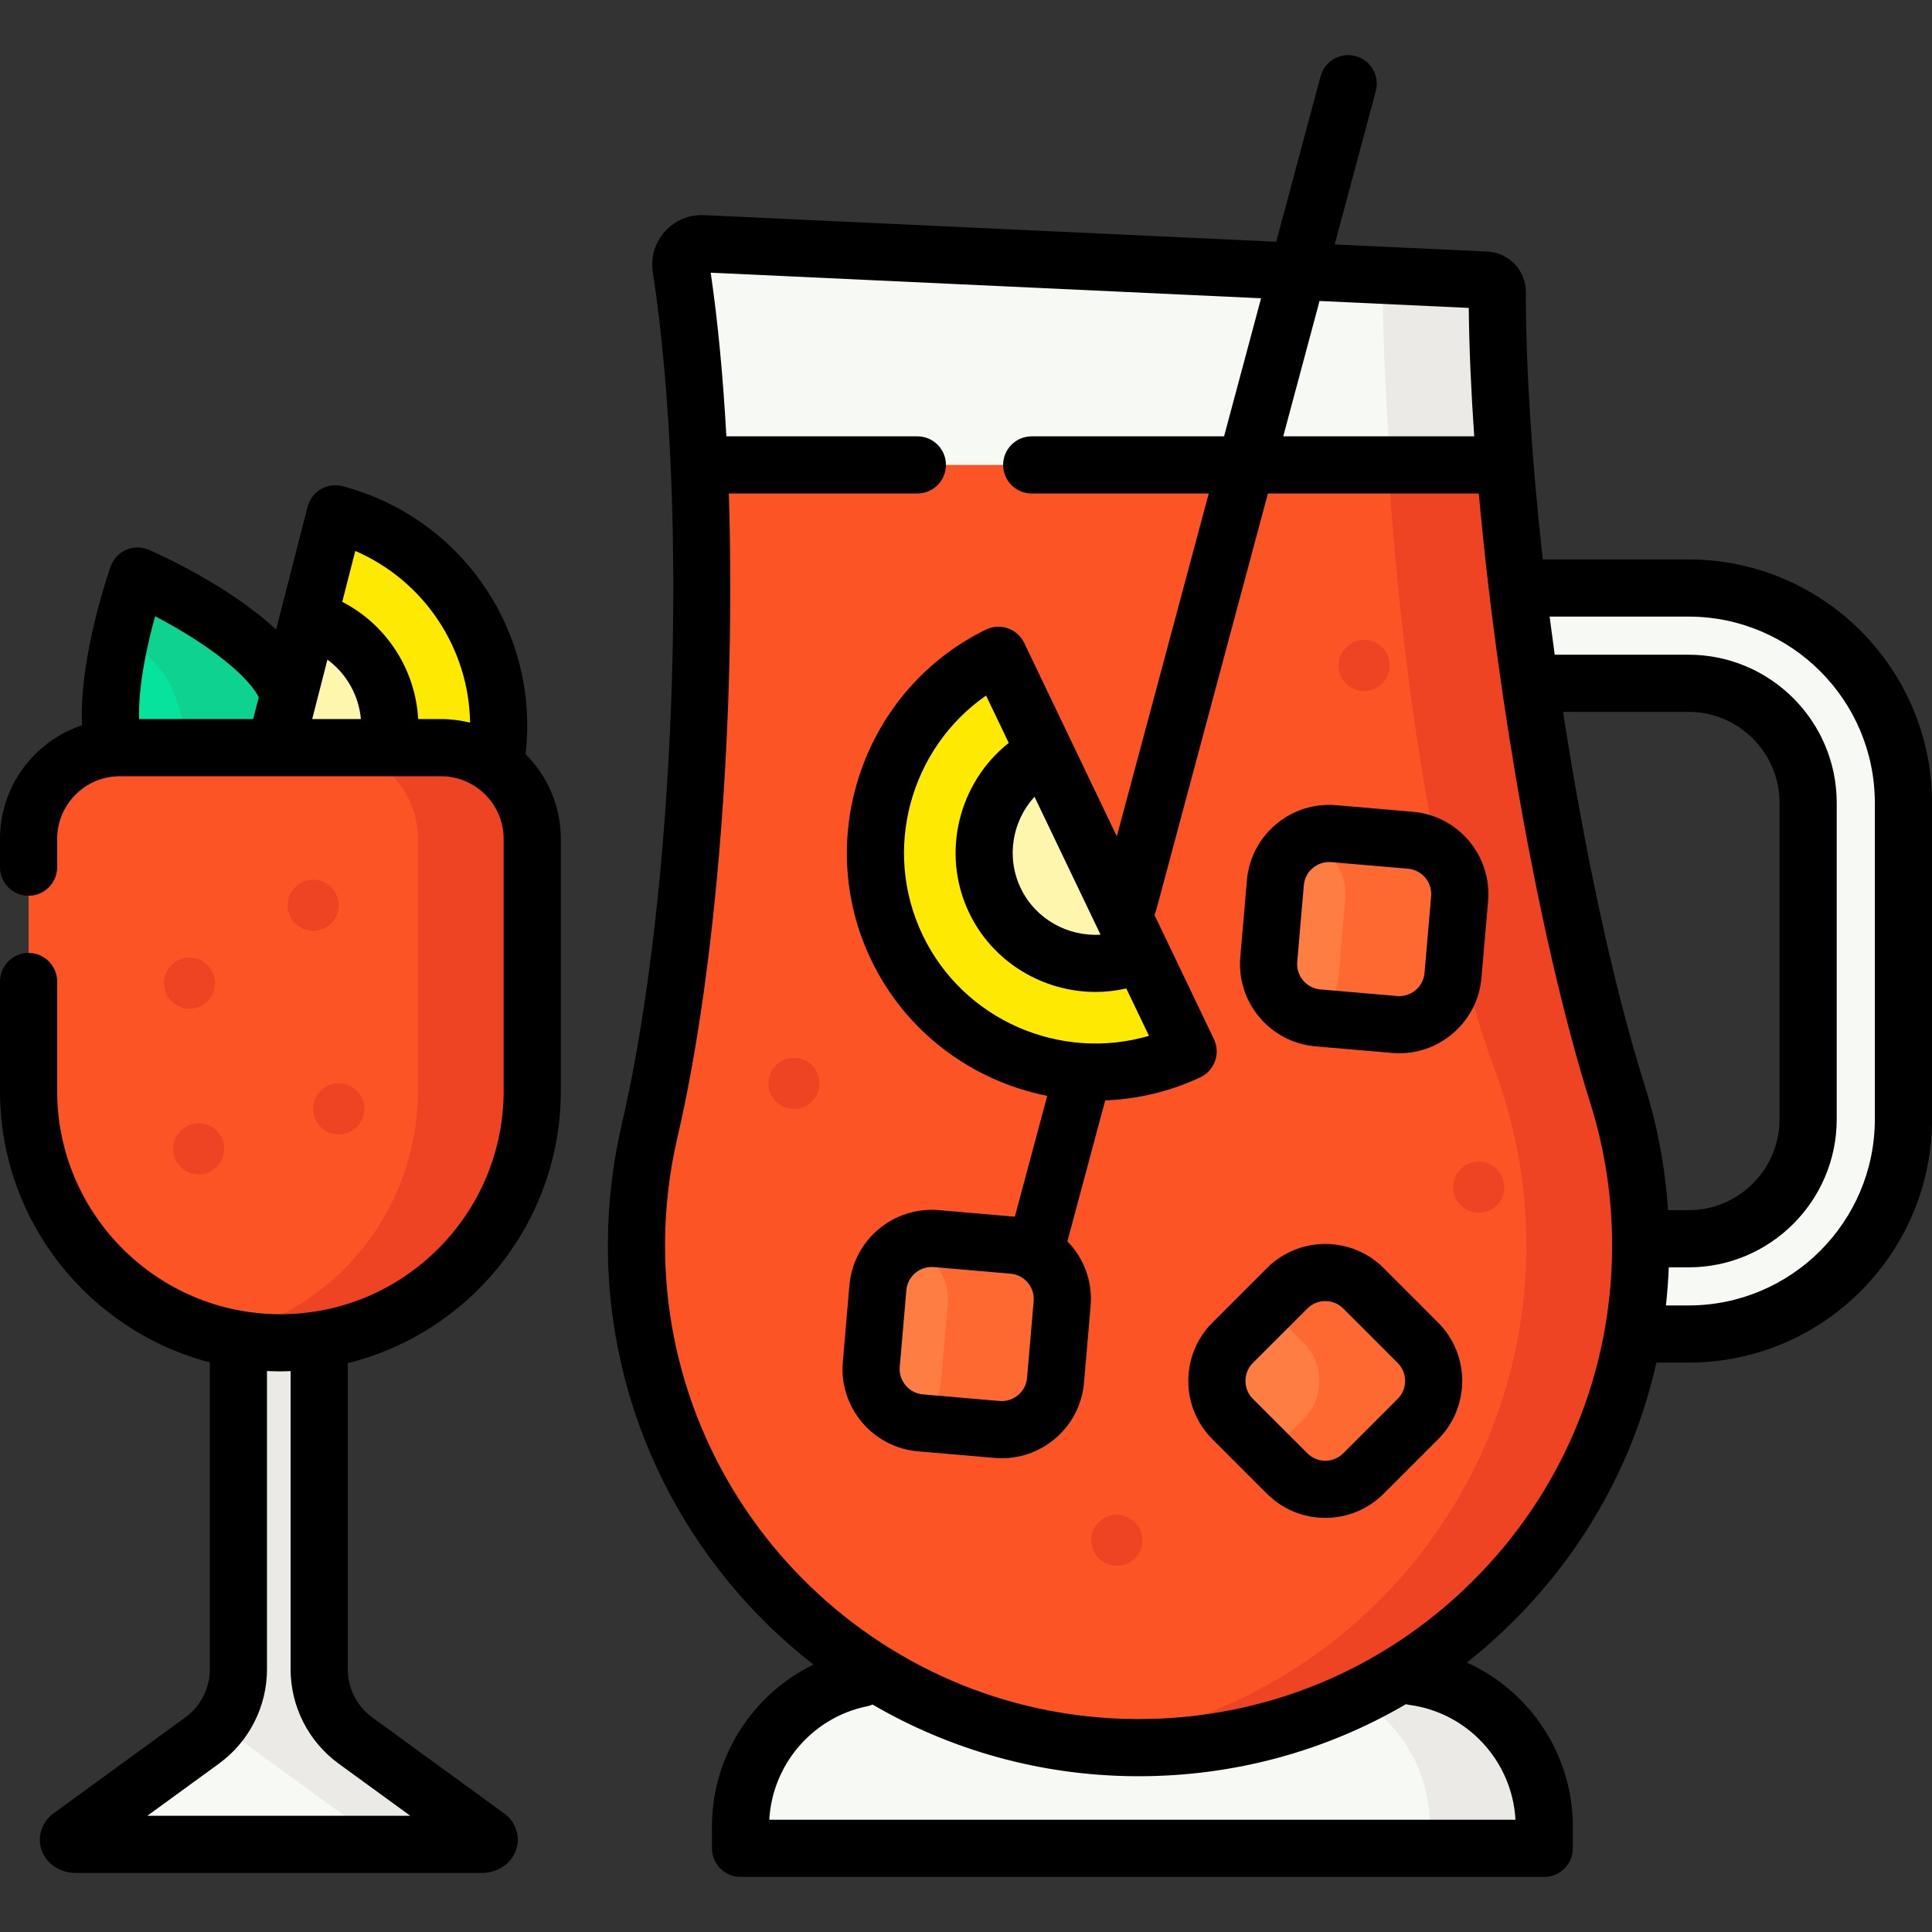 <svg id="Capa_1" enable-background="new 0 0 506.919 506.919" height="512" viewBox="0 0 506.919 506.919" width="512" xmlns="http://www.w3.org/2000/svg"><rect x="0" y="0" width="506.919" height="506.919" fill="#333333" stroke="none"/><g><g><g><path d="m75.296 180.98c6.799 15.689 2.409 32.697-9.804 37.99s-27.625-3.135-34.424-18.824 5.032-49 5.032-49 32.397 14.145 39.196 29.834z" fill="#05e39c"/></g></g><g><g><path d="m75.296 180.98c-6.799-15.689-39.195-29.834-39.195-29.834s-2.276 6.409-4.257 14.927c5.916 4.468 11.151 9.598 13.452 14.907 5.439 12.55 3.712 25.939-3.447 33.505 7.226 5.76 16.052 7.774 23.643 4.484 12.213-5.292 16.603-22.301 9.804-37.989z" fill="#0ed290"/></g></g><g><g><path d="m59.358 246.463c30.681 7.589 61.801-10.959 69.663-41.634 7.862-30.676-10.501-61.905-41.05-70.009z" fill="#fee903"/></g></g><g><g><path d="m66.44 218.832c15.42 3.68 30.999-5.669 34.95-21.085s-5.211-31.105-20.5-35.297z" fill="#fee903"/></g></g><g><path d="m101.97 194.908c2.222-14.46-6.729-28.523-21.08-32.458l-8.318 32.458z" fill="#fef6ad"/></g><g><g><path d="m405.178 484.96h-210.877v-5.755c0-21.898 17.752-39.651 39.651-39.651h131.576c21.898 0 39.651 17.752 39.651 39.651v5.755z" fill="#f7f9f5"/></g></g><g><g><path d="m365.527 439.554h-30c21.898 0 39.651 17.752 39.651 39.65v5.755h30v-5.755c0-21.898-17.752-39.65-39.651-39.65z" fill="#eceae6"/></g></g><g><g><path d="m443.048 154.284h-110.111v195.741h110.111c31.133 0 56.371-25.238 56.371-56.371v-83c0-31.132-25.238-56.37-56.371-56.37zm31.37 139.37c0 17.298-14.072 31.371-31.37 31.371h-85.111v-145.741h85.111c17.298 0 31.37 14.073 31.37 31.371z" fill="#f7f9f5"/></g></g><g><g><path d="m392.852 76.614c0-1.67-1.312-3.044-2.98-3.122l-205.505-9.551c-3.458-.161-6.196 2.885-5.67 6.306 9.644 62.741 6.129 164.743-8.271 226.567-2.193 9.417-3.376 19.221-3.428 29.294-.374 72.363 58.446 131.934 130.807 132.436 73.189.508 132.679-58.669 132.679-131.741 0-13.792-2.12-27.089-6.053-39.582-17.779-56.487-31.579-151.388-31.579-210.607z" fill="#f7f9f5"/></g></g><g><g><path d="m424.431 287.221c-17.779-56.488-31.579-151.388-31.579-210.608 0-1.669-1.312-3.044-2.98-3.122l-29.894-1.389v1.405c1.616.131 2.874 1.473 2.874 3.106 0 59.219 13.8 154.12 31.579 210.608 3.932 12.493 6.053 25.789 6.053 39.582 0 67.678-51.034 123.428-116.716 130.888 4.613.527 9.295.82 14.037.853 73.189.508 132.679-58.669 132.679-131.741 0-13.792-2.121-27.088-6.053-39.582z" fill="#eceae6"/></g></g><g><g><path d="m394.246 121.986h-210.429c2.879 58.07-1.907 125.821-13.351 174.658-2.21 9.432-3.407 19.254-3.468 29.346-.438 72.408 58.399 132.052 130.807 132.554 73.189.508 132.679-58.669 132.679-131.74 0-15.95-2.836-31.238-8.03-45.386-15.729-42.844-24.917-105.944-28.208-159.432z" fill="#fd5426"/></g></g><g><g><path d="m422.454 281.417c-15.729-42.842-24.916-105.942-28.208-159.431h-30c3.292 53.489 12.479 116.589 28.208 159.431 5.194 14.149 8.03 29.436 8.03 45.386 0 67.678-51.034 123.428-116.716 130.888 4.613.527 9.295.82 14.037.853 73.189.508 132.679-58.669 132.679-131.741 0-15.95-2.836-31.237-8.03-45.386z" fill="#ef4424"/></g></g><g><g><path d="m127.871 481.873-34.631-25.212c-5.963-4.341-9.49-11.272-9.49-18.648v-204.241h-21.198v204.241c0 7.376-3.527 14.307-9.49 18.648l-34.631 25.212c-1.098.8-.21 2.054 1.454 2.054h106.532c1.664 0 2.552-1.254 1.454-2.054z" fill="#f7f9f5"/></g></g><g><g><path d="m127.871 481.873-34.631-25.213c-5.963-4.341-9.49-11.272-9.49-18.648v-204.24h-21.198v204.241c0 4.926-1.58 9.648-4.401 13.538 1.403 1.935 3.108 3.668 5.089 5.11l34.631 25.212c1.099.8.21 2.054-1.454 2.054h30c1.664 0 2.552-1.254 1.454-2.054z" fill="#eceae6"/></g></g><g><g><path d="m73.574 352.322c-36.492 0-66.074-29.582-66.074-66.074v-66.126c0-13.228 10.723-23.951 23.951-23.951h84.247c13.228 0 23.951 10.723 23.951 23.951v66.126c-.001 36.491-29.583 66.074-66.075 66.074z" fill="#fd5426"/></g></g><g><g><path d="m115.698 196.171h-30c13.228 0 23.951 10.723 23.951 23.951v66.126c0 31.33-21.812 57.547-51.074 64.343 4.821 1.12 9.838 1.731 15 1.731 36.492 0 66.074-29.583 66.074-66.074v-66.126c-.001-13.228-10.724-23.951-23.951-23.951z" fill="#ef4424"/></g></g><g><g><path d="m372.026 372.335-14.283 14.283c-5.53 5.53-14.496 5.53-20.026 0l-14.283-14.283c-5.53-5.53-5.53-14.496 0-20.026l14.283-14.283c5.53-5.53 14.496-5.53 20.026 0l14.283 14.283c5.53 5.53 5.53 14.496 0 20.026z" fill="#fe7d43"/></g></g><g><g><path d="m372.026 352.309-14.283-14.283c-5.53-5.53-14.496-5.53-20.026 0l-4.987 4.987 9.296 9.296c5.53 5.53 5.53 14.496 0 20.026l-9.296 9.296 4.987 4.987c5.53 5.53 14.496 5.53 20.026 0l14.283-14.283c5.53-5.53 5.53-14.496 0-20.026z" fill="#fd6930"/></g></g><g><g><path d="m382.974 235.79-1.733 20.125c-.671 7.792-7.531 13.564-15.323 12.894l-20.125-1.733c-7.792-.671-13.564-7.531-12.893-15.323l1.733-20.125c.671-7.792 7.531-13.564 15.323-12.894l20.125 1.733c7.791.671 13.564 7.531 12.893 15.323z" fill="#fe7d43"/></g></g><g><g><path d="m370.081 220.467-20.125-1.733c-3.06-.263-5.969.478-8.423 1.934 7.043 1.342 12.07 7.823 11.441 15.122l-1.733 20.125c-.407 4.732-3.105 8.708-6.9 10.96.475.091.959.159 1.452.201l20.125 1.733c7.792.671 14.652-5.102 15.323-12.893l1.733-20.125c.671-7.793-5.102-14.653-12.893-15.324z" fill="#fd6930"/></g></g><g><g><path d="m261.976 171.929c-28.391 13.887-40.334 48.09-26.659 76.653s47.806 40.707 76.427 27.3z" fill="#fee903"/></g></g><g><g><path d="m274.293 197.656c-14.183 7.083-20.121 24.254-13.249 38.608s23.971 20.496 38.382 13.89z" fill="#fee903"/></g></g><g><path d="m274.293 197.656c-14.183 7.083-20.121 24.254-13.249 38.608s23.971 20.496 38.382 13.89z" fill="#fef6ad"/></g><g><g><path d="m278.682 342.044-1.733 20.125c-.671 7.792-7.531 13.564-15.323 12.894l-20.125-1.733c-7.792-.671-13.564-7.531-12.894-15.323l1.733-20.125c.671-7.792 7.531-13.564 15.323-12.894l20.125 1.733c7.792.671 13.565 7.531 12.894 15.323z" fill="#fe7d43"/></g></g><g><g><path d="m265.788 326.721-20.125-1.733c-3.06-.263-5.969.478-8.423 1.934 7.043 1.342 12.07 7.823 11.441 15.122l-1.733 20.125c-.407 4.732-3.105 8.708-6.9 10.959.475.091.96.159 1.452.201l20.125 1.733c7.792.67 14.652-5.102 15.323-12.894l1.733-20.125c.672-7.791-5.101-14.651-12.893-15.322z" fill="#fd6930"/></g></g><g><g><circle cx="49.715" cy="257.952" fill="#ef4424" r="6.711"/></g></g><g><g><circle cx="88.887" cy="290.957" fill="#ef4424" r="6.711"/></g></g><g><g><circle cx="82.176" cy="237.529" fill="#ef4424" r="6.711"/></g></g><g><g><circle cx="208.308" cy="284.246" fill="#ef4424" r="6.711"/></g></g><g><g><circle cx="357.937" cy="174.607" fill="#ef4424" r="6.711"/></g></g><g><g><circle cx="293.029" cy="404.132" fill="#ef4424" r="6.711"/></g></g><g><g><circle cx="387.993" cy="311.508" fill="#ef4424" r="6.711"/></g></g><g><g><circle cx="52.129" cy="301.422" fill="#ef4424" r="6.711"/></g></g><g><path d="m363.046 332.722c-8.445-8.444-22.186-8.445-30.633 0l-14.283 14.283c-4.091 4.091-6.344 9.531-6.344 15.316s2.253 11.225 6.344 15.316l14.283 14.283c4.092 4.091 9.531 6.345 15.317 6.345 5.785 0 11.225-2.253 15.316-6.345l14.283-14.283c8.444-8.445 8.444-22.187 0-30.632zm3.677 34.309-14.283 14.283c-1.258 1.258-2.931 1.951-4.709 1.951-1.779 0-3.452-.693-4.71-1.951l-14.284-14.284c-1.258-1.258-1.95-2.93-1.95-4.709s.692-3.452 1.951-4.71l14.282-14.283c1.299-1.299 3.005-1.948 4.711-1.948 1.705 0 3.411.649 4.709 1.947l14.283 14.283c2.596 2.599 2.596 6.825 0 9.421z"/><path d="m370.725 212.995-20.126-1.733c-5.763-.493-11.376 1.281-15.804 5.007-4.427 3.725-7.138 8.951-7.635 14.715l-1.733 20.125c-1.024 11.9 7.823 22.415 19.723 23.439l20.125 1.732c.63.054 1.254.081 1.874.081 11.11 0 20.595-8.534 21.565-19.803l1.733-20.125s0 0 0-.001c1.023-11.898-7.824-22.412-19.722-23.437zm4.777 22.153-1.733 20.124c-.314 3.659-3.539 6.382-7.207 6.065l-20.125-1.732c-3.659-.315-6.38-3.548-6.064-7.208l1.733-20.125c.152-1.773.986-3.38 2.348-4.525 1.211-1.019 2.711-1.564 4.276-1.564.193 0 .388.008.582.025l20.126 1.733c3.659.314 6.378 3.547 6.064 7.207z"/><path d="m443.048 146.784h-38.25c-2.82-25.353-4.447-49.692-4.447-70.171 0-5.687-4.45-10.349-10.131-10.613l-40.025-1.86 10.788-40.237c1.072-4.001-1.301-8.114-5.302-9.187-4.004-1.072-8.113 1.3-9.187 5.302l-11.638 43.408-150.143-6.978c-3.897-.186-7.641 1.381-10.252 4.286-2.613 2.906-3.771 6.788-3.179 10.651 9.634 62.678 5.973 163.041-8.162 223.726-2.35 10.089-3.569 20.504-3.624 30.957-.232 44.894 20.954 85.026 53.94 110.688-15.93 7.733-26.636 24.115-26.636 42.447v5.755c0 4.142 3.357 7.5 7.5 7.5h210.877c4.143 0 7.5-3.358 7.5-7.5v-5.755c0-18.877-11.305-35.526-27.798-42.987 4.157-3.286 8.159-6.82 11.975-10.611 19.094-18.962 32.01-42.46 37.749-68.082h8.444c35.219 0 63.871-28.652 63.871-63.871v-82.999c.001-35.216-28.651-63.869-63.87-63.869zm-5.389 170.742c-.73-11.085-2.751-22.001-6.073-32.556-8.31-26.403-15.867-61.832-21.469-98.185h32.931c13.162 0 23.87 10.708 23.87 23.871v82.999c0 13.163-10.708 23.871-23.87 23.871zm-52.286-236.735c.106 10.446.607 21.799 1.438 33.695h-50.114l9.522-35.514zm-15.554 366.546c15.303 2.037 26.98 14.831 27.812 30.123h-195.782c.788-14.466 11.317-26.827 25.616-29.752.517-.106 1.01-.264 1.477-.465 20.261 11.795 43.755 18.628 68.811 18.802.333.002.662.003.995.003 25.043 0 49.073-6.572 70.139-18.901.304.079.613.148.932.19zm16.467-32.374c-23.453 23.291-54.509 36.084-87.541 36.084-.295 0-.593-.001-.889-.003-68.374-.474-123.713-56.502-123.359-124.896.049-9.334 1.137-18.631 3.233-27.632 10.495-45.059 15.361-111.436 13.5-169.03h49.468c4.143 0 7.5-3.358 7.5-7.5s-3.357-7.5-7.5-7.5h-50.117c-.843-15.393-2.204-29.917-4.107-42.938l144.406 6.711-9.713 36.227h-50.468c-4.143 0-7.5 3.358-7.5 7.5s3.357 7.5 7.5 7.5h46.446l-24.115 89.941-24.29-50.737c-.863-1.804-2.412-3.188-4.301-3.845s-3.964-.532-5.76.347c-31.989 15.648-45.505 54.51-30.128 86.629 9.188 19.19 26.718 31.846 46.219 35.711l-8.5 31.703-19.964-1.719c-11.906-1.026-22.415 7.824-23.439 19.723l-1.732 20.125c-1.024 11.9 7.823 22.415 19.723 23.439l20.126 1.733c.629.054 1.253.081 1.872.081 11.11 0 20.596-8.534 21.566-19.804l1.732-20.125c.496-5.765-1.282-11.377-5.007-15.804-.344-.409-.715-.788-1.084-1.168l9.918-36.991c8.41-.324 16.88-2.273 24.944-6.05 1.811-.849 3.208-2.385 3.881-4.269.673-1.883.565-3.958-.298-5.762l-12.316-25.725c0-.001-.001-.002-.001-.003l-3.29-6.872c.191-.403.353-.825.473-1.271l29.301-109.286h55.333c4.928 55.042 16.188 118.43 29.269 159.987 3.786 12.031 5.706 24.59 5.706 37.33 0 33.349-13.033 64.658-36.697 88.159zm-84.82-143.183c-23.161 6.813-48.659-4.035-59.385-26.437-10.725-22.403-3.187-49.068 16.644-62.836l5.948 12.423c-13.132 10.372-17.874 28.948-10.393 44.573 6.254 13.063 19.469 20.765 33.167 20.765 2.688 0 5.393-.306 8.069-.917zm-36.321 62.413c1.772.153 3.38.986 4.525 2.348s1.692 3.087 1.539 4.859l-1.732 20.125c-.314 3.659-3.546 6.381-7.207 6.065l-20.125-1.733c-3.659-.315-6.38-3.548-6.064-7.208l1.732-20.125c.298-3.466 3.214-6.089 6.631-6.089.19 0 .383.008.576.024zm23.613-88.955c-8.559.549-17.051-4.068-20.949-12.213-3.899-8.145-2.173-17.649 3.624-23.976l10.911 22.789zm203.161 48.416c0 26.947-21.924 48.871-48.871 48.871h-5.946c.369-3.309.623-6.643.757-10h5.189c21.433 0 38.87-17.438 38.87-38.871v-82.999c0-21.433-17.438-38.871-38.87-38.871h-35.123c-.461-3.337-.911-6.672-1.336-10h36.459c26.947 0 48.871 21.923 48.871 48.871z"/><path d="m137.904 197.872c3.688-32.005-16.595-61.968-48.009-70.302-1.933-.512-3.991-.232-5.716.779-1.726 1.011-2.976 2.67-3.473 4.608l-7.078 27.62c-.001.004-.003.007-.004.011l-1.179 4.6c-12.361-11.518-30.666-19.747-33.344-20.916-1.905-.832-4.074-.835-5.983-.008-1.909.828-3.389 2.411-4.085 4.372-.351.989-8.325 23.682-7.508 41.65-12.491 4.166-21.525 15.962-21.525 29.836v7.407c0 4.142 3.357 7.5 7.5 7.5s7.5-3.358 7.5-7.5v-7.407c0-9.071 7.38-16.451 16.45-16.451h84.247c9.071 0 16.451 7.38 16.451 16.451v66.126c0 32.298-26.276 58.574-58.574 58.574s-58.574-26.276-58.574-58.574v-28.719c0-4.142-3.357-7.5-7.5-7.5s-7.5 3.358-7.5 7.5v28.719c0 34.173 23.42 62.976 55.052 71.209v80.555c0 4.96-2.395 9.666-6.404 12.585l-34.634 25.214c-3.014 2.196-4.283 5.992-3.158 9.446 1.202 3.69 4.83 6.169 9.029 6.169h106.532c4.2 0 7.829-2.48 9.03-6.171 1.124-3.455-.146-7.251-3.162-9.447l-34.631-25.212c-4.01-2.919-6.404-7.625-6.404-12.585v-80.351c32.058-7.938 55.898-36.938 55.898-71.414v-66.126c0-8.68-3.536-16.551-9.244-22.248zm-49.078 264.852 18.822 13.703h-68.995l18.822-13.703c7.875-5.733 12.576-14.971 12.576-24.712v-78.28c1.168.055 2.341.089 3.522.089.897 0 1.786-.036 2.676-.068v78.258c.001 9.742 4.702 18.98 12.577 24.713zm5.869-274.053h-12.782l3.998-15.6c5.005 3.677 8.232 9.402 8.784 15.6zm-53.995-26.982c10.577 5.543 23.217 13.891 27.2 21.235l-1.473 5.748h-29.947c-.228-8.955 2.22-19.763 4.22-26.983zm69.022 26.982c-.697-12.922-8.28-24.796-19.927-30.758l3.423-13.357c18.032 7.816 29.811 25.485 30.118 45.058-2.447-.613-5.005-.943-7.64-.943z"/></g></g></svg>